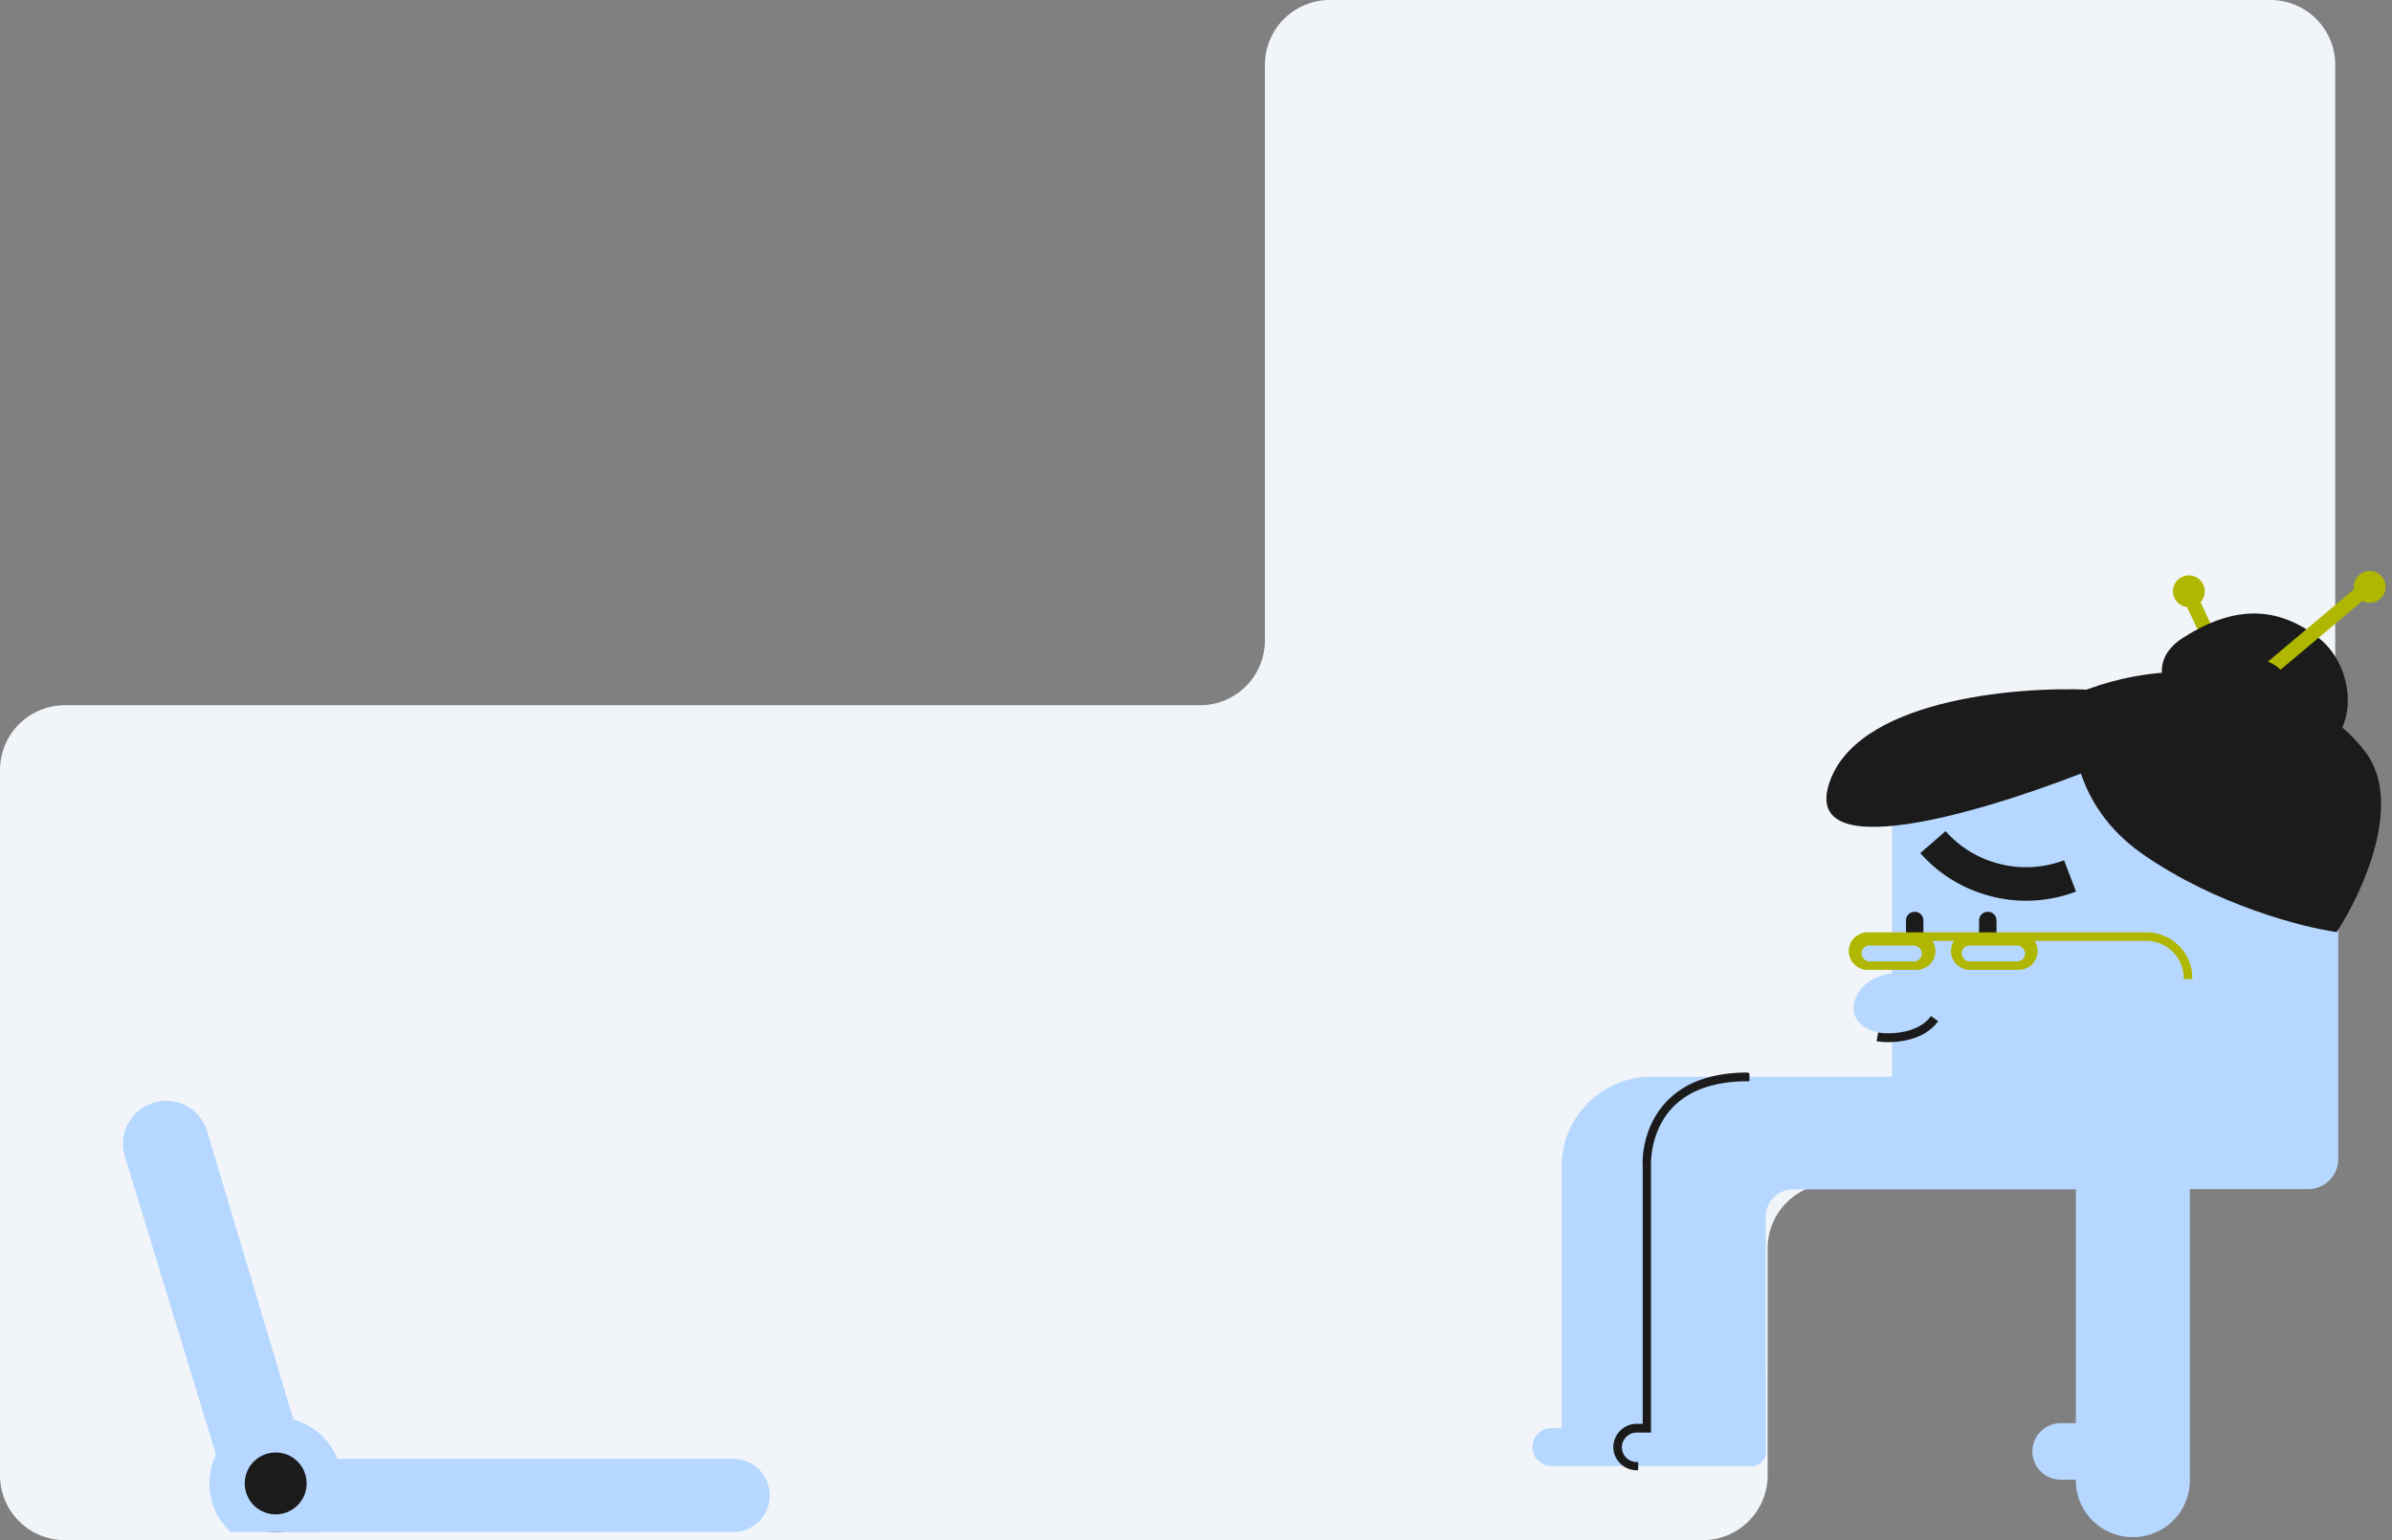 <svg xmlns="http://www.w3.org/2000/svg" width="295" height="190" fill="none" viewBox="0 0 295 190">
  <rect x="0" y="0" width="295" height="190" fill="#808080" stroke="none"/>
  <path fill="#F1F5F9" fill-rule="evenodd" d="M288 8a8 8 0 0 0-8-8H164a8 8 0 0 0-8 8v71a8 8 0 0 1-8 8H8a8 8 0 0 0-8 8v87a8 8 0 0 0 8 8h202a8 8 0 0 0 8-8v-28a8 8 0 0 1 8-8h54a8 8 0 0 0 8-8V8Z" clip-rule="evenodd"/>
  <path fill="#B6D7FF" d="M284.623 93.36h-47.564c-2.044 0-3.716 1.664-3.716 3.699v35.762h-29.634c-6.131 0-11.117 4.964-11.117 11.068v32.279h-1.239a2.347 2.347 0 0 0-2.353 2.343 2.347 2.347 0 0 0 2.353 2.343h24.711c.96 0 1.734-.771 1.734-1.726v-9.249c0-.093 0-.154-.031-.247v-19.546c0-1.85 1.518-3.36 3.376-3.36h34.898c0 .154-.031.339-.031.493v28.349h-1.858a3.489 3.489 0 0 0-3.499 3.484 3.488 3.488 0 0 0 3.499 3.484h1.858v.092c0 3.854 3.128 6.999 7.03 6.999 3.87 0 7.029-3.114 7.029-6.999v-35.44c0-.154 0-.339-.031-.493h14.616c2.044 0 3.716-1.665 3.716-3.7V97.09a3.732 3.732 0 0 0-3.747-3.73Z"/>
  <path fill="#1B1B1B" d="M236.133 112.482c-.587 0-1.074.473-1.074 1.07v2.787c0 .584.474 1.069 1.074 1.069.587 0 1.075-.472 1.075-1.069v-2.787c0-.597-.475-1.07-1.075-1.07Zm9.016 0c-.587 0-1.075.473-1.075 1.07v2.787c0 .584.475 1.069 1.075 1.069.587 0 1.074-.472 1.074-1.069v-2.787c0-.597-.475-1.07-1.074-1.07Zm.142-1.987a17.305 17.305 0 0 1-8.467-5.253l3.121-2.711a13.061 13.061 0 0 0 6.435 3.982c2.709.743 5.539.6 8.176-.384l1.476 3.862c-3.46 1.295-7.185 1.487-10.741.504Zm-29.723 21.816c-4.428 0-7.803 1.202-10.063 3.607-3.159 3.36-2.942 7.707-2.911 7.861v31.865h-.743c-1.58 0-2.88 1.295-2.88 2.867s1.3 2.867 2.88 2.867h.185v-1.017h-.185a1.827 1.827 0 0 1-1.827-1.819c0-.987.836-1.819 1.827-1.819h1.765V143.81c0-.031-.217-4.131 2.632-7.152 2.074-2.189 5.202-3.268 9.32-3.268h.186v-1.018h-.186v-.061Z"/>
  <path fill="#B0B700" d="M264.699 115.02h-34.466c-1.238.061-2.229 1.048-2.229 2.312 0 1.264 1.053 2.312 2.322 2.312h6.039c1.269 0 2.322-1.048 2.322-2.312 0-.463-.124-.894-.371-1.264h2.663a2.24 2.24 0 0 0-.372 1.264c0 1.264 1.053 2.312 2.322 2.312h6.039c1.269 0 2.322-1.048 2.322-2.312 0-.463-.124-.894-.371-1.264h13.78c2.539 0 4.613 2.065 4.613 4.593v.124h1.053v-.124c.031-3.083-2.508-5.641-5.666-5.641Z"/>
  <path fill="#B6D7FF" d="M228.726 123.524c.941-3.136 4.508-3.658 6.174-3.528h4.018c0 1.176-.451 4.058-2.254 6.174-2.254 2.646-9.114 1.274-7.938-2.646Z"/>
  <path stroke="#1B1B1B" stroke-width="1.091" d="M231.531 127.92c1.634.251 5.331.151 7.056-2.258"/>
  <path fill="#1B1B1B" d="M225.526 96.83c3.164-10.435 22.822-12.177 32.255-11.743l1.495 9.288c-12.568 5.166-36.914 12.89-33.75 2.455Z"/>
  <path fill="#1B1B1B" d="M264.263 105.377c-9.016-6.272-9.244-15.81-8.232-19.796 15.19-6.272 29.694-.686 35.672 7.154 4.782 6.272-.36 17.444-3.528 22.246-4.214-.588-14.896-3.332-23.912-9.604Z"/>
  <rect width="1.764" height="17.703" x="269.162" y="73.688" fill="#B0B700" rx=".882" transform="rotate(-25.073 269.162 73.688)"/>
  <circle cx="269.946" cy="72.94" r="1.96" fill="#B0B700"/>
  <path fill="#1B1B1B" d="M269.254 78.661c-4.782 3.058-1.993 7.415 0 9.212 2.744 1.666 9.564 4.978 14.896 4.9 6.663-.098 7.055-9.996 1.763-14.112-5.291-4.116-10.681-3.822-16.659 0Z"/>
  <rect width="1.764" height="17.703" x="291.332" y="71.836" fill="#B0B700" rx=".882" transform="rotate(49.926 291.332 71.836)"/>
  <circle cx="292.257" cy="72.4" r="1.96" fill="#B0B700" transform="rotate(75 292.257 72.4)"/>
  <rect width="7.448" height="1.96" x="229.57" y="116.646" fill="#B6D7FF" rx=".98"/>
  <rect width="7.84" height="1.96" x="241.918" y="116.646" fill="#B6D7FF" rx=".98"/>
  <path fill="#1B1B1B" d="M282.587 84.7c-1.333-3.293-3.952-3.528-5.096-3.234l-1.96 5.096c2.908.751 8.389 1.43 7.056-1.862Z"/>
  <g clip-path="url(#a)">
    <path fill="#B6D7FF" d="m28.431 185.294-13.038-42.669a5.237 5.237 0 0 1 3.016-6.373l.123-.051a5.236 5.236 0 0 1 7.01 3.343l10.97 36.685a5.237 5.237 0 0 0 5.017 3.736h48.953a4.518 4.518 0 0 1 0 9.035H33.44a5.236 5.236 0 0 1-5.008-3.706Z"/>
    <circle cx="34" cy="183" r="6" fill="#1B1B1B" stroke="#B6D7FF" stroke-width="4.364"/>
  </g>
  <defs>
    <clipPath id="a">
      <path fill="#fff" d="M14 134h81v55H14z"/>
    </clipPath>
  </defs>
</svg>
